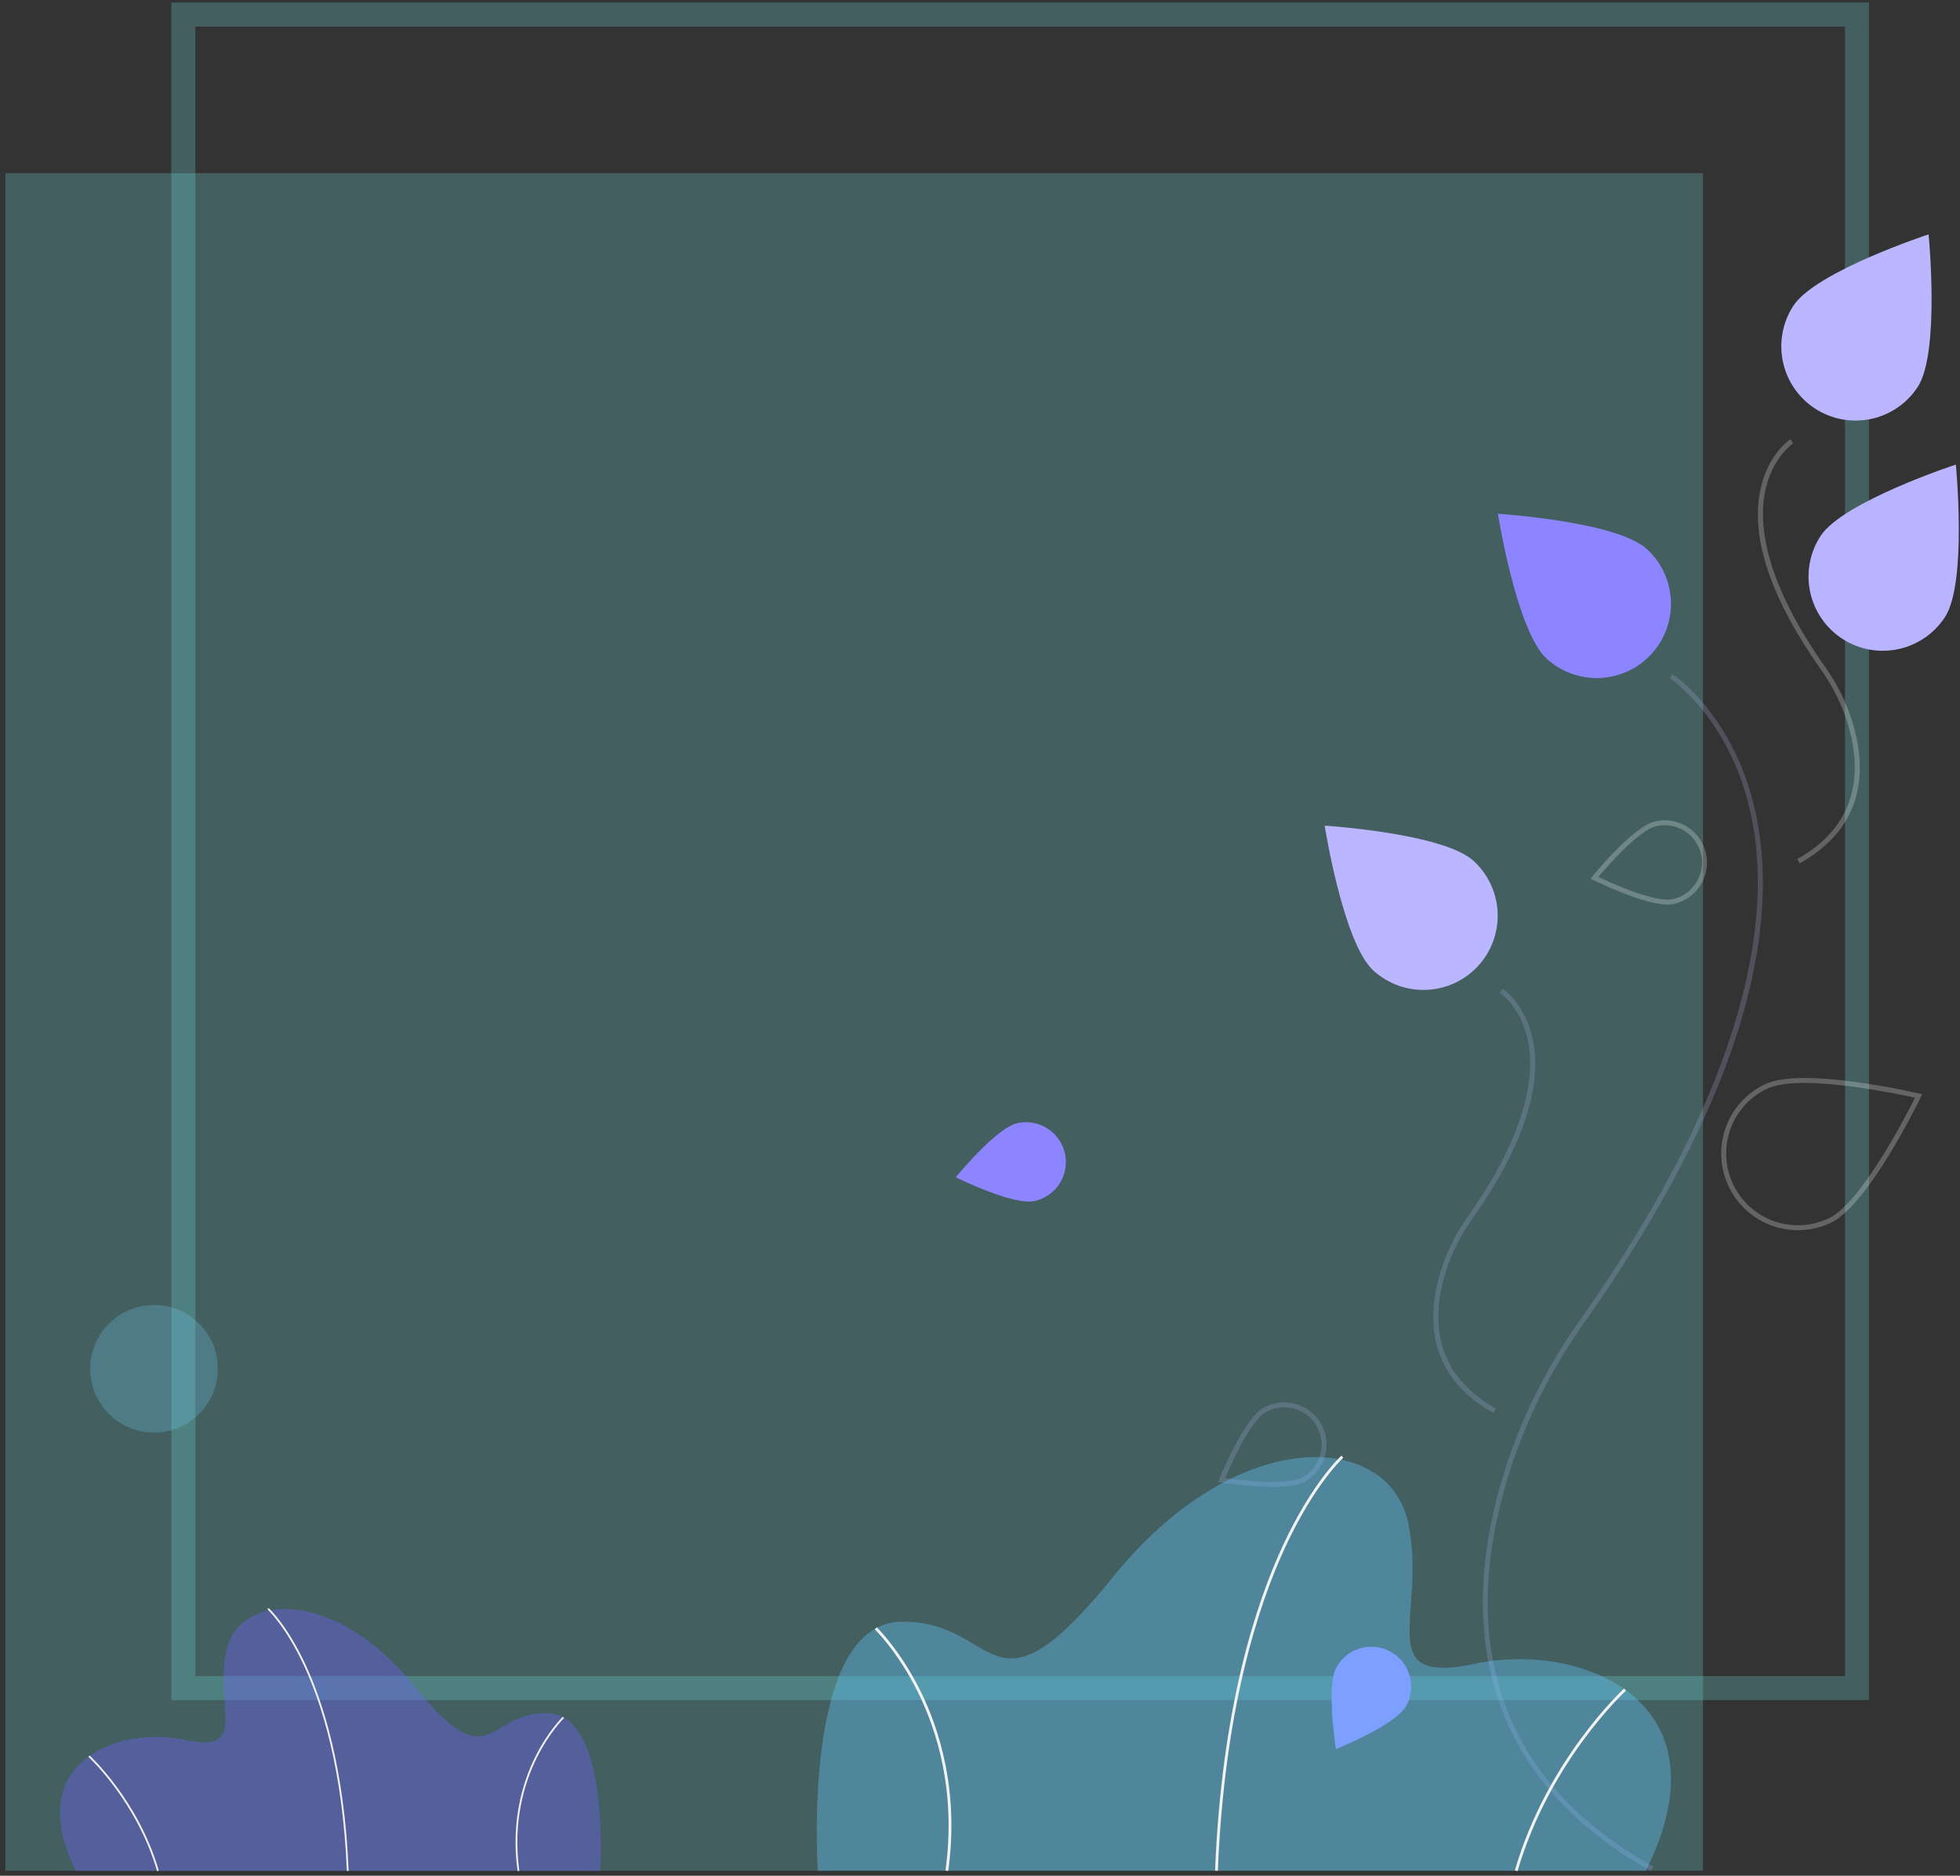 <svg width="326" height="312" viewBox="0 0 326 312" fill="none" xmlns="http://www.w3.org/2000/svg">
<rect x="0" y="0" width="326" height="312" fill="#333333" stroke="none"/>
<rect x="0.893" y="28.8" width="282.368" height="282.368" fill="#76EAEA" fill-opacity="0.24"/>
<rect x="30.491" y="2.425" width="278.368" height="278.368" stroke="#76EAEA" stroke-opacity="0.24" stroke-width="4"/>
<path d="M169.245 186.814C170.965 186.441 172.762 186.767 174.241 187.72C175.721 188.673 176.761 190.174 177.133 191.894C177.506 193.614 177.18 195.411 176.227 196.89C175.274 198.37 173.773 199.41 172.053 199.782C168.472 200.557 158.977 195.825 158.977 195.825C158.977 195.825 165.664 187.589 169.245 186.814Z" fill="#8C85FF"/>
<path d="M274.624 311.232C260.264 303.226 251.324 292.297 248.053 278.747C245.624 268.687 246.322 257.366 250.127 245.099C252.948 236.055 257.177 227.512 262.659 219.785C291.742 178.62 294.367 151.797 291.447 136.543C288.247 119.819 277.848 112.873 277.743 112.804L278.192 112.114C278.3 112.184 288.972 119.291 292.25 136.355C294.139 146.193 293.25 157.411 289.608 169.696C285.074 184.986 276.234 201.998 263.332 220.261C257.9 227.917 253.709 236.381 250.914 245.343C244.673 265.462 243.79 293.1 275.025 310.513L274.624 311.232Z" fill="#B0AFE8" fill-opacity="0.24"/>
<path d="M248.397 235.007C237.076 228.697 237.391 218.695 239.649 211.416C240.65 208.206 242.151 205.173 244.097 202.431C254.285 188.009 255.206 178.641 254.184 173.321C253.075 167.544 249.515 165.173 249.479 165.15L249.928 164.459C250.086 164.562 253.818 167.048 254.993 173.166C256.523 181.132 253.083 191.137 244.77 202.906C242.874 205.578 241.411 208.532 240.435 211.66C238.268 218.648 237.959 228.246 248.798 234.289L248.397 235.007Z" fill="#B0AFE8" fill-opacity="0.24"/>
<path d="M299.332 143.608L298.931 142.889C309.77 136.847 309.461 127.248 307.294 120.261C306.318 117.133 304.855 114.178 302.959 111.506C294.646 99.738 291.206 89.732 292.736 81.766C293.911 75.649 297.643 73.162 297.801 73.06L298.25 73.75C298.214 73.773 294.637 76.176 293.538 81.954C292.528 87.271 293.459 96.631 303.632 111.031C305.578 113.774 307.079 116.806 308.08 120.017C310.338 127.295 310.653 137.297 299.332 143.608Z" fill="white" fill-opacity="0.24"/>
<path d="M323.504 102.642C322.618 104.001 321.473 105.172 320.134 106.089C318.795 107.005 317.289 107.649 315.702 107.983C314.114 108.318 312.476 108.336 310.882 108.037C309.287 107.738 307.767 107.128 306.408 106.242C305.049 105.355 303.879 104.21 302.963 102.871C302.047 101.532 301.403 100.025 301.07 98.437C300.736 96.85 300.718 95.212 301.018 93.617C301.317 92.023 301.928 90.503 302.815 89.144C306.542 83.431 325.307 77.273 325.307 77.273C325.307 77.273 327.231 96.929 323.504 102.642Z" fill="#B8B4FF"/>
<path d="M318.975 64.353C318.089 65.712 316.944 66.883 315.605 67.8C314.267 68.716 312.76 69.36 311.173 69.695C309.585 70.029 307.947 70.047 306.353 69.748C304.758 69.449 303.238 68.839 301.879 67.953C300.521 67.066 299.35 65.921 298.434 64.582C297.518 63.243 296.875 61.736 296.541 60.148C296.207 58.561 296.19 56.923 296.489 55.328C296.789 53.734 297.399 52.214 298.286 50.856C302.013 45.142 320.778 38.984 320.778 38.984C320.778 38.984 322.702 58.64 318.975 64.353Z" fill="#BAB6FF"/>
<path d="M299.067 204.629C296.17 204.634 293.357 203.652 291.091 201.846C288.825 200.04 287.241 197.516 286.6 194.69C285.959 191.864 286.299 188.904 287.564 186.297C288.828 183.69 290.942 181.591 293.558 180.345C299.775 177.382 318.422 181.719 319.213 181.905L319.713 182.023L319.489 182.485C319.135 183.216 310.754 200.427 304.536 203.389C302.829 204.206 300.96 204.629 299.067 204.629ZM300.106 180.137C297.577 180.137 295.361 180.398 293.913 181.088C291.054 182.45 288.853 184.891 287.794 187.876C286.736 190.86 286.906 194.143 288.268 197.002C289.63 199.861 292.072 202.061 295.056 203.12C298.04 204.179 301.323 204.008 304.182 202.646C309.591 200.07 317.113 185.405 318.518 182.592C316.27 182.093 307.021 180.137 300.106 180.137Z" fill="white" fill-opacity="0.24"/>
<path d="M273.898 91.31C275.096 92.403 276.068 93.721 276.757 95.189C277.446 96.657 277.839 98.247 277.914 99.867C277.989 101.488 277.743 103.107 277.192 104.632C276.641 106.158 275.795 107.56 274.703 108.759C273.61 109.957 272.291 110.929 270.823 111.618C269.355 112.307 267.765 112.7 266.145 112.775C264.525 112.849 262.905 112.604 261.38 112.053C259.854 111.502 258.452 110.656 257.254 109.563C252.213 104.967 249.147 85.457 249.147 85.457C249.147 85.457 268.857 86.714 273.898 91.31Z" fill="#8C85FF"/>
<path d="M245.078 143.185C247.499 145.392 248.943 148.471 249.094 151.743C249.245 155.015 248.09 158.213 245.883 160.634C243.676 163.054 240.598 164.499 237.325 164.65C234.053 164.801 230.855 163.646 228.434 161.439C223.394 156.843 220.328 137.332 220.328 137.332C220.328 137.332 240.038 138.589 245.078 143.185Z" fill="#BAB6FF"/>
<path d="M277.382 150.46C273.259 150.46 265.376 146.557 265.014 146.376L264.555 146.147L264.879 145.748C265.155 145.408 271.699 137.391 275.379 136.594C277.205 136.199 279.114 136.545 280.685 137.557C282.256 138.569 283.361 140.164 283.757 141.99C284.152 143.817 283.806 145.725 282.794 147.297C281.782 148.868 280.187 149.972 278.361 150.368C278.038 150.433 277.71 150.464 277.382 150.46ZM265.851 145.867C267.792 146.793 275.228 150.204 278.187 149.563C279.799 149.213 281.206 148.237 282.099 146.85C282.991 145.462 283.297 143.777 282.948 142.165C282.599 140.553 281.624 139.145 280.237 138.251C278.85 137.358 277.166 137.051 275.553 137.399C272.594 138.04 267.235 144.22 265.851 145.867Z" fill="white" fill-opacity="0.24"/>
<path d="M222.312 277.273C223.179 275.743 224.618 274.62 226.313 274.151C228.008 273.681 229.82 273.904 231.351 274.771C232.881 275.637 234.005 277.075 234.476 278.77C234.946 280.464 234.725 282.276 233.86 283.808C232.055 286.997 222.204 290.934 222.204 290.934C222.204 290.934 220.507 280.462 222.312 277.273Z" fill="#8E87FF"/>
<path d="M211.618 247.327C208.776 247.281 205.941 247.037 203.133 246.596L202.626 246.513L202.817 246.036C202.98 245.629 206.849 236.031 210.127 234.178C210.933 233.723 211.82 233.43 212.738 233.318C213.657 233.205 214.588 233.275 215.48 233.522C216.371 233.77 217.206 234.191 217.935 234.76C218.664 235.33 219.273 236.038 219.729 236.844C220.184 237.649 220.476 238.536 220.589 239.455C220.701 240.373 220.632 241.305 220.384 242.197C220.137 243.088 219.716 243.922 219.146 244.651C218.576 245.38 217.868 245.99 217.063 246.445C215.885 247.111 213.811 247.327 211.618 247.327ZM203.781 245.86C205.91 246.169 214.022 247.218 216.657 245.729C218.094 244.917 219.149 243.567 219.591 241.977C220.033 240.386 219.824 238.686 219.012 237.249C218.2 235.812 216.85 234.757 215.26 234.316C213.67 233.874 211.969 234.082 210.532 234.894C207.897 236.384 204.614 243.877 203.781 245.86Z" fill="#B0AFE8" fill-opacity="0.24"/>
<circle cx="25.617" cy="227.682" r="10.615" fill="#71D5FF" fill-opacity="0.24"/>
<path d="M273.751 311.167H136.024C136.024 311.167 133.232 270.221 149.75 269.756C166.268 269.29 164.407 287.902 185.113 262.311C205.818 236.72 230.944 238.116 234.201 253.238C237.458 268.36 227.92 280.457 245.368 276.735C262.817 273.013 287.943 282.784 273.751 311.167Z" fill="#63C7FF" fill-opacity="0.38"/>
<path d="M202.562 311.176L202.098 311.158C203.182 284.199 208.828 266.878 213.373 257.095C218.309 246.472 223.064 242.172 223.112 242.129L223.421 242.477C223.374 242.519 218.674 246.777 213.778 257.327C209.258 267.069 203.643 284.319 202.562 311.176Z" fill="#F2F2F2"/>
<path d="M252.41 311.232L251.963 311.102C257.342 292.641 270.007 280.985 270.135 280.869L270.448 281.213C270.321 281.328 257.75 292.902 252.41 311.232Z" fill="#F2F2F2"/>
<path d="M157.717 311.199L157.256 311.135C159.08 297.974 155.784 287.763 152.698 281.515C149.355 274.749 145.542 271.054 145.504 271.018L145.826 270.682C145.865 270.719 149.737 274.471 153.115 281.309C156.23 287.615 159.558 297.921 157.717 311.199Z" fill="#F2F2F2"/>
<path d="M12.613 311.191H99.821C99.821 311.191 101.589 285.264 91.13 284.969C80.671 284.675 81.849 296.46 68.739 280.255C55.628 264.051 39.718 264.935 37.656 274.51C35.594 284.086 41.633 291.746 30.585 289.389C19.537 287.032 3.627 293.219 12.613 311.191Z" fill="#6C63FF" fill-opacity="0.38"/>
<path d="M57.689 311.197L57.984 311.185C57.297 294.115 53.722 283.147 50.844 276.953C47.719 270.226 44.708 267.503 44.678 267.477L44.482 267.697C44.511 267.723 47.488 270.419 50.588 277.1C53.45 283.268 57.005 294.191 57.689 311.197Z" fill="#F2F2F2"/>
<path d="M26.127 311.232L26.409 311.15C23.004 299.46 14.984 292.079 14.903 292.006L14.705 292.224C14.785 292.297 22.745 299.625 26.127 311.232Z" fill="#F2F2F2"/>
<path d="M86.086 311.211L86.377 311.171C85.222 302.837 87.309 296.372 89.264 292.415C91.38 288.131 93.794 285.792 93.819 285.768L93.615 285.556C93.59 285.579 91.138 287.955 88.999 292.285C87.027 296.278 84.92 302.803 86.086 311.211Z" fill="#F2F2F2"/>
</svg>

